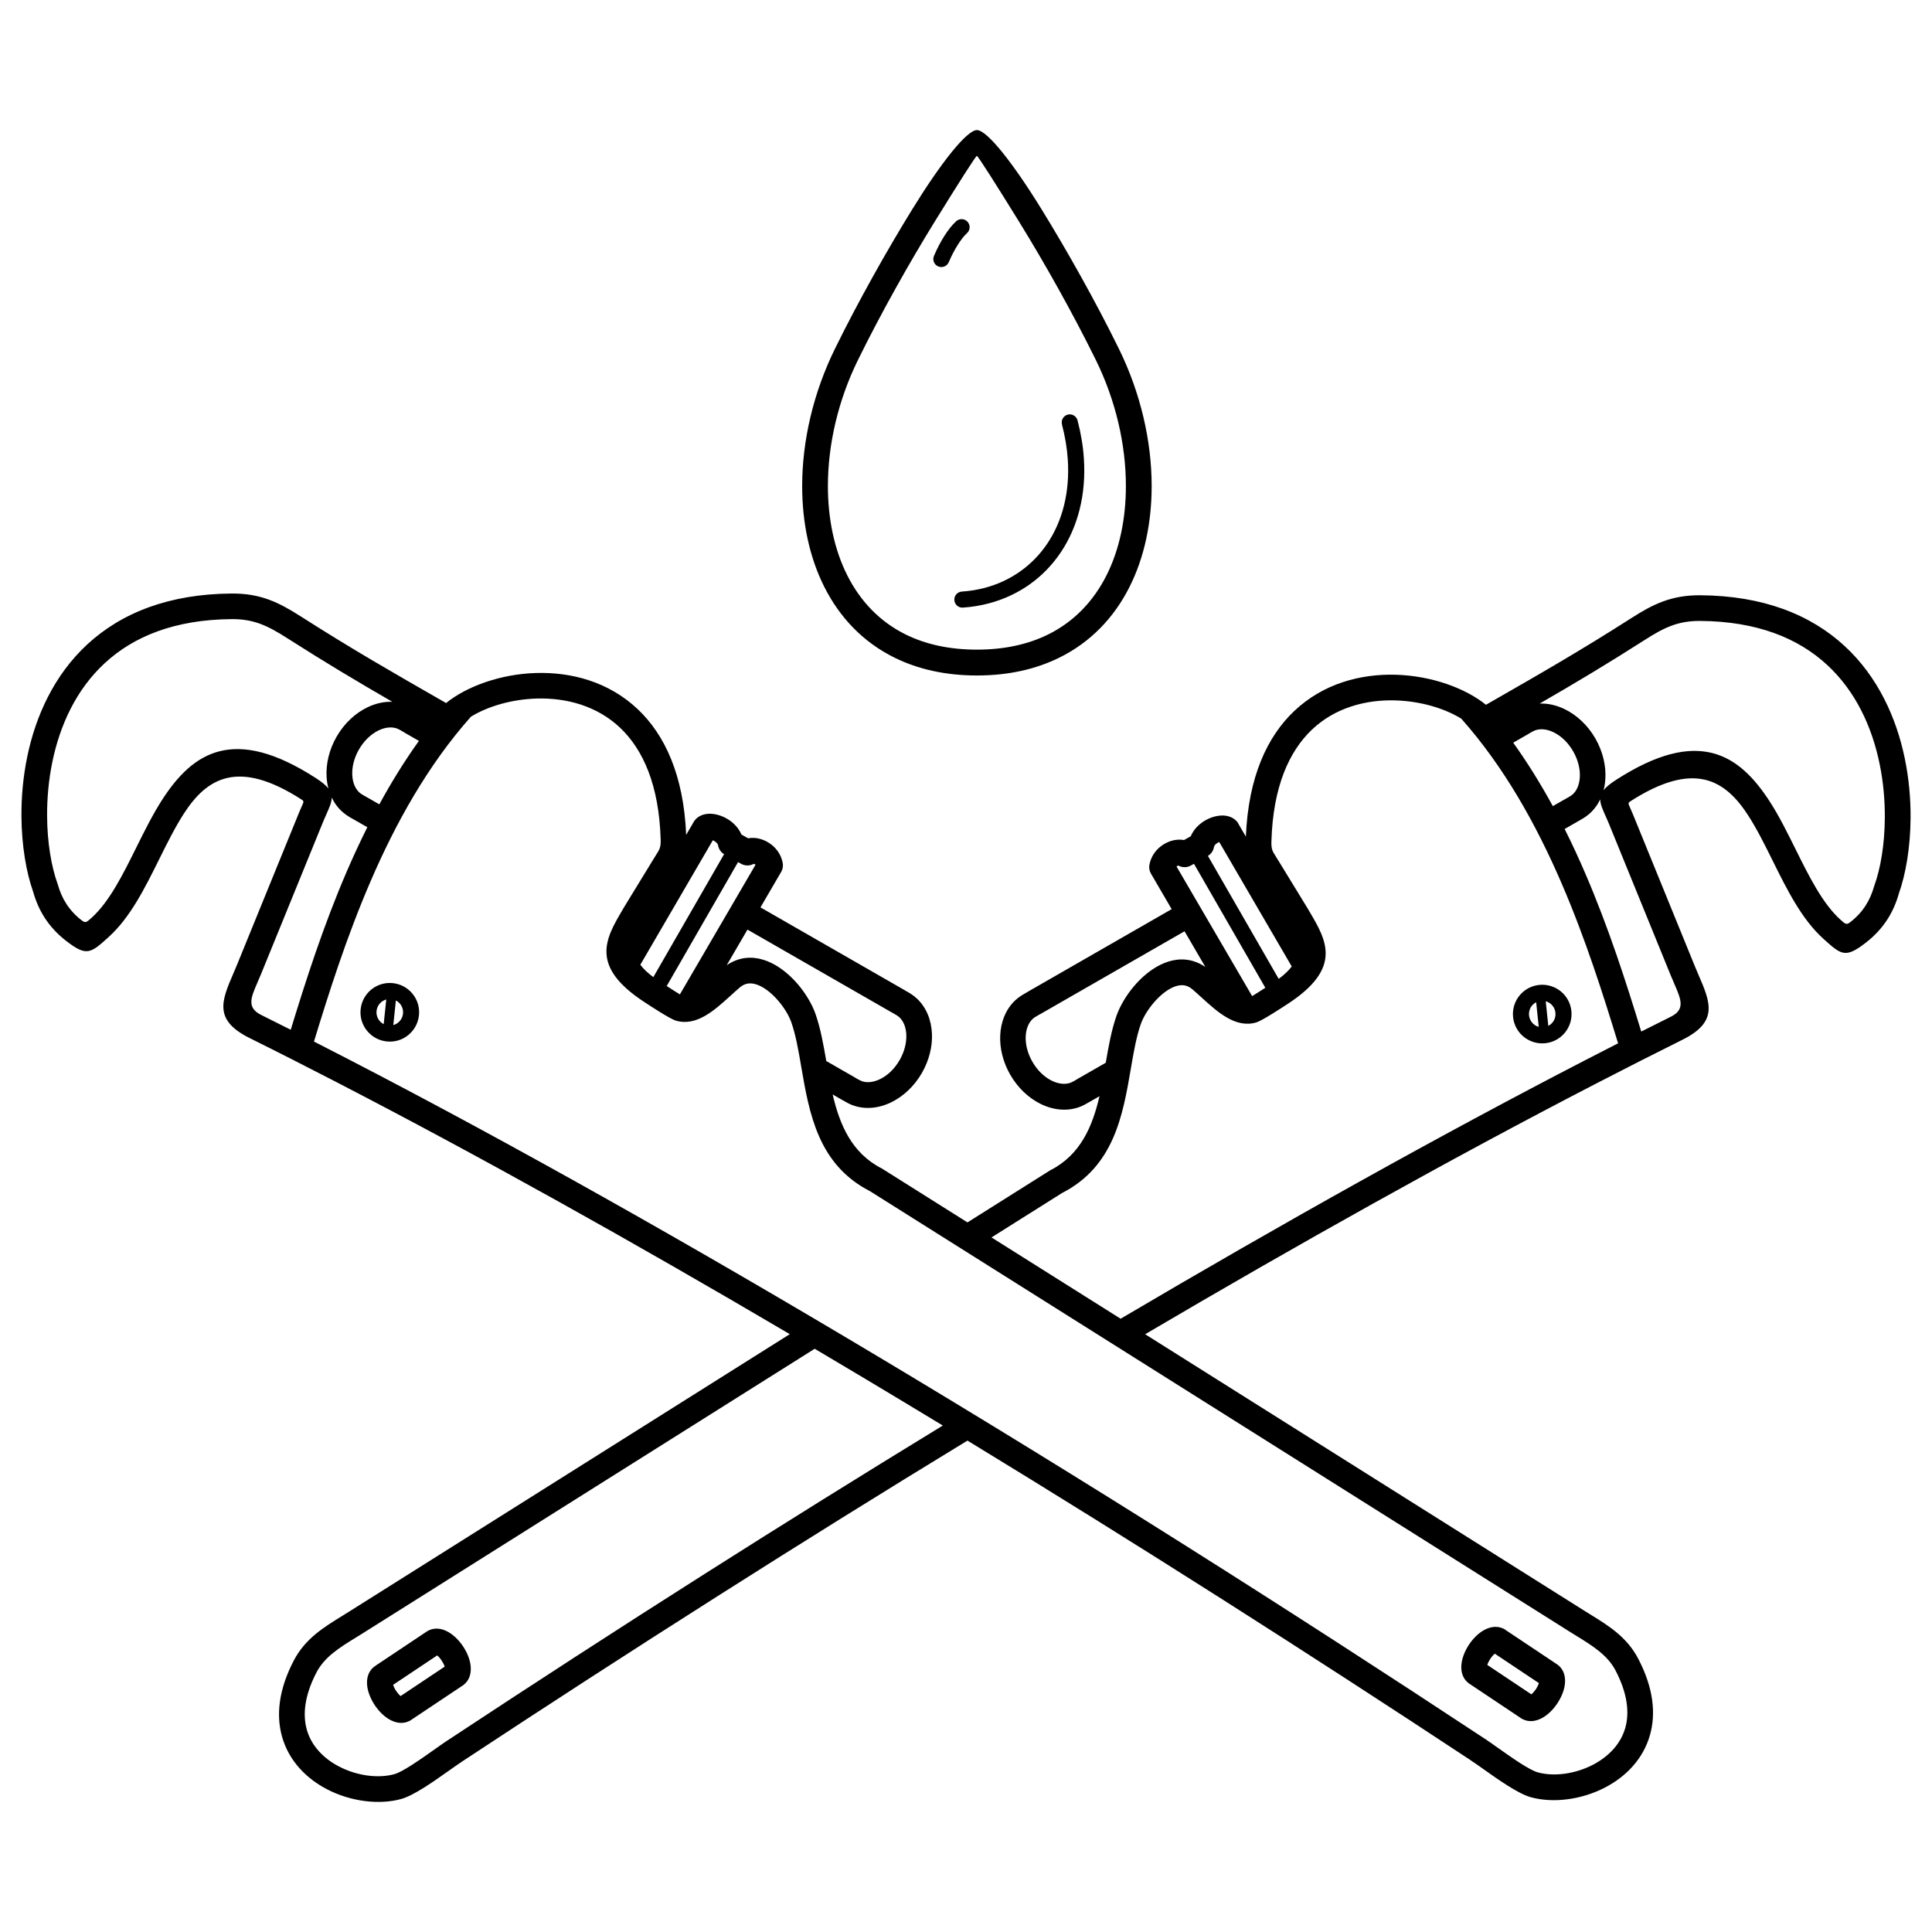 <?xml version="1.0" encoding="utf-8"?>
<!-- Generator: Adobe Illustrator 24.2.1, SVG Export Plug-In . SVG Version: 6.00 Build 0)  -->
<svg version="1.1" id="Layer_1" xmlns="http://www.w3.org/2000/svg" xmlns:xlink="http://www.w3.org/1999/xlink" x="0px" y="0px"
	 viewBox="0 0 100 100" enable-background="new 0 0 100 100" xml:space="preserve">
<g>
	<path d="M15.572,31.907c2.632,1.683,4.73,2.885,7.517,4.482c1.063-0.86,2.815-1.502,4.663-1.555
		c0.908-0.027,1.845,0.087,2.737,0.38c0.905,0.298,1.77,0.783,2.525,1.498c1.385,1.313,2.372,3.392,2.502,6.5l0.383-0.657
		c0.005-0.008,0.008-0.015,0.013-0.023H35.91c0.142-0.223,0.363-0.353,0.632-0.398c0.182-0.03,0.392-0.017,0.6,0.04
		c0.185,0.048,0.378,0.13,0.553,0.242c0.283,0.18,0.537,0.44,0.68,0.778l0.347,0.195h0.002c0.193-0.038,0.417-0.027,0.637,0.037
		c0.198,0.057,0.403,0.158,0.585,0.305c0.267,0.215,0.487,0.523,0.567,0.932c0.032,0.165,0,0.328-0.078,0.463l0,0l-1.073,1.84
		l7.475,4.292v0.003l0.065,0.037l0,0c-0.018-0.012-0.048-0.028,0,0c0.195,0.11,0.373,0.212,0.57,0.4
		c0.475,0.45,0.735,1.098,0.765,1.81c0.028,0.653-0.14,1.367-0.518,2.025c-0.395,0.688-0.958,1.208-1.565,1.51
		c-0.662,0.328-1.38,0.402-2.023,0.163h-0.003c-0.178-0.067-0.347-0.165-0.507-0.258c-0.068-0.04,0.157,0.092-0.078-0.043
		l-0.445-0.257c0.363,1.563,0.983,3.038,2.545,3.833l0.013,0.007l4.42,2.783l4.275-2.692l0.013-0.007
		c1.562-0.795,2.182-2.27,2.545-3.833l-0.445,0.257c-0.213,0.123-0.008,0.003-0.078,0.043c-0.158,0.092-0.325,0.19-0.51,0.258
		c-0.642,0.238-1.362,0.165-2.023-0.163c-0.608-0.302-1.17-0.822-1.565-1.51c-0.378-0.658-0.545-1.372-0.518-2.025
		c0.03-0.713,0.292-1.36,0.765-1.81c0.198-0.188,0.377-0.288,0.57-0.4c0.1-0.057-0.052,0.032,0.065-0.037v-0.003l7.475-4.292
		l-1.073-1.84l0,0c-0.078-0.135-0.11-0.298-0.078-0.463c0.08-0.407,0.298-0.717,0.567-0.932c0.183-0.147,0.388-0.248,0.585-0.305
		c0.218-0.063,0.443-0.075,0.637-0.037h0.002l0.347-0.195c0.143-0.337,0.397-0.598,0.68-0.778c0.175-0.112,0.368-0.193,0.553-0.242
		c0.208-0.055,0.418-0.07,0.6-0.04c0.268,0.045,0.49,0.175,0.632,0.398H64.09c0.005,0.008,0.01,0.015,0.013,0.023l0.383,0.657
		c0.13-3.11,1.117-5.187,2.502-6.5c0.755-0.715,1.62-1.2,2.525-1.498c0.892-0.293,1.828-0.407,2.737-0.38
		c1.848,0.053,3.6,0.695,4.663,1.555c2.788-1.597,4.887-2.8,7.517-4.482c0.575-0.368,1.088-0.662,1.645-0.867
		c0.577-0.212,1.187-0.325,1.933-0.32c1.638,0.01,3.052,0.265,4.267,0.703c2.558,0.923,4.225,2.65,5.248,4.652
		c1.007,1.968,1.382,4.198,1.368,6.175c-0.01,1.517-0.248,2.897-0.605,3.905c-0.132,0.468-0.323,0.92-0.598,1.347
		c-0.277,0.428-0.637,0.83-1.107,1.195c-1.068,0.828-1.272,0.645-2.21-0.203l-0.002-0.002c-1.113-1.007-1.867-2.523-2.615-4.032
		c-0.408-0.823-0.815-1.643-1.27-2.347c-1.187-1.837-2.798-2.858-6.112-0.718c-0.11,0.072-0.087,0.125-0.023,0.265
		c0.048,0.108,0.105,0.232,0.157,0.362l3.213,7.883c0.058,0.143,0.125,0.3,0.19,0.45c0.622,1.44,1.052,2.437-0.827,3.372
		c-0.818,0.407-1.552,0.777-2.203,1.107c-0.74,0.377-1.49,0.76-2.25,1.153c-3.762,1.945-7.632,4.03-11.563,6.22
		c-3.855,2.147-7.802,4.412-11.793,6.762l22.67,14.272c0.165,0.103,0.26,0.162,0.353,0.22c0.965,0.595,1.91,1.177,2.497,2.3
		c0.8,1.528,0.918,2.85,0.613,3.94c-0.177,0.632-0.493,1.178-0.903,1.637c-0.398,0.447-0.888,0.812-1.422,1.09
		c-1.23,0.643-2.713,0.822-3.852,0.503c-0.655-0.183-1.687-0.913-2.478-1.475c-0.217-0.153-0.413-0.293-0.628-0.435V91.11
		c-8.33-5.497-17.168-11.133-26.047-16.545c-4.297,2.618-8.622,5.312-12.913,8.038c-4.595,2.918-9.04,5.798-13.283,8.598v0.002
		c-0.215,0.142-0.412,0.282-0.628,0.435c-0.793,0.562-1.823,1.292-2.478,1.475c-1.138,0.318-2.62,0.14-3.852-0.503
		c-0.533-0.278-1.023-0.643-1.422-1.09c-0.41-0.458-0.727-1.005-0.903-1.637c-0.305-1.09-0.187-2.412,0.613-3.94
		c0.588-1.123,1.533-1.705,2.497-2.3c0.095-0.058,0.188-0.117,0.353-0.22l22.82-14.367c-8.062-4.747-16.017-9.197-23.507-13.068
		c-0.76-0.393-1.51-0.777-2.25-1.153c-0.652-0.332-1.387-0.7-2.205-1.107c-1.88-0.935-1.448-1.933-0.827-3.372
		c0.065-0.15,0.132-0.307,0.19-0.45l3.213-7.883c0.053-0.13,0.108-0.252,0.157-0.362c0.063-0.14,0.087-0.193-0.023-0.265
		c-3.313-2.14-4.925-1.118-6.112,0.718c-0.453,0.703-0.862,1.523-1.27,2.347c-0.748,1.508-1.502,3.025-2.615,4.032L5.63,48.495
		c-0.938,0.848-1.142,1.032-2.21,0.203c-0.47-0.365-0.83-0.767-1.107-1.195c-0.275-0.427-0.465-0.877-0.598-1.347
		c-0.357-1.01-0.595-2.39-0.605-3.905c-0.013-1.977,0.362-4.207,1.368-6.175c1.023-2.002,2.69-3.728,5.248-4.652
		c1.215-0.438,2.628-0.692,4.267-0.703c0.747-0.005,1.357,0.108,1.933,0.32c0.555,0.205,1.07,0.498,1.645,0.867V31.907z
		 M49.107,13.57c-0.09,0.212-0.333,0.31-0.545,0.22c-0.212-0.09-0.31-0.333-0.22-0.545c0.165-0.387,0.35-0.737,0.537-1.032
		c0.203-0.318,0.413-0.582,0.613-0.762c0.17-0.155,0.433-0.142,0.588,0.028s0.142,0.433-0.028,0.588
		c-0.145,0.132-0.307,0.335-0.47,0.593c-0.167,0.262-0.33,0.572-0.475,0.912V13.57z M54.968,21.967
		c-0.058-0.222,0.077-0.448,0.298-0.507c0.222-0.058,0.448,0.077,0.507,0.298c0.178,0.68,0.287,1.338,0.328,1.97
		c0.127,1.892-0.322,3.557-1.192,4.857c-0.875,1.308-2.173,2.238-3.737,2.648c-0.427,0.112-0.872,0.185-1.332,0.217
		c-0.23,0.015-0.427-0.158-0.443-0.387c-0.015-0.23,0.158-0.427,0.387-0.443c0.41-0.028,0.803-0.092,1.178-0.19
		c1.362-0.357,2.493-1.168,3.255-2.307c0.768-1.148,1.165-2.637,1.052-4.338c-0.04-0.585-0.138-1.192-0.303-1.818H54.968z
		 M50.563,6.733c0.527,0,1.867,1.697,3.345,4.095c1.29,2.09,2.792,4.753,4.007,7.228c1.113,2.265,1.695,4.755,1.695,7.102
		c0,1.888-0.375,3.693-1.152,5.232c-0.79,1.565-1.995,2.847-3.638,3.655c-1.195,0.587-2.61,0.918-4.255,0.918
		s-3.062-0.332-4.255-0.918c-1.643-0.807-2.847-2.09-3.638-3.655c-0.777-1.538-1.152-3.343-1.152-5.232
		c0-2.347,0.582-4.837,1.695-7.102c1.215-2.475,2.717-5.138,4.007-7.228c1.478-2.397,2.818-4.095,3.345-4.095H50.563z
		 M52.778,11.525c-1.25-2.025-2.163-3.458-2.215-3.458s-0.965,1.433-2.215,3.458c-1.272,2.062-2.75,4.685-3.943,7.113
		c-1.02,2.077-1.553,4.363-1.553,6.518c0,1.69,0.328,3.29,1.007,4.632c0.665,1.317,1.668,2.39,3.033,3.06
		c1.012,0.497,2.232,0.777,3.672,0.777c1.44,0,2.66-0.28,3.672-0.777c1.365-0.67,2.368-1.745,3.033-3.06
		c0.678-1.343,1.007-2.943,1.007-4.632c0-2.157-0.533-4.442-1.553-6.518C55.528,16.208,54.05,13.585,52.778,11.525z M80.007,51.825
		l0.133,1.273c0.085-0.043,0.16-0.105,0.22-0.178c0.11-0.137,0.168-0.315,0.148-0.505c-0.02-0.188-0.115-0.35-0.252-0.462
		C80.183,51.895,80.098,51.85,80.007,51.825z M79.645,53.15l-0.133-1.273c-0.085,0.043-0.16,0.105-0.22,0.178
		c-0.11,0.137-0.168,0.315-0.148,0.505c0.02,0.188,0.115,0.35,0.252,0.462C79.468,53.08,79.553,53.125,79.645,53.15z M78.647,51.532
		c0.245-0.302,0.603-0.51,1.022-0.553c0.417-0.043,0.812,0.087,1.113,0.33c0.302,0.245,0.51,0.603,0.553,1.022
		c0.043,0.417-0.087,0.812-0.33,1.113c-0.245,0.302-0.603,0.51-1.022,0.553c-0.417,0.043-0.812-0.087-1.113-0.33
		c-0.302-0.245-0.51-0.603-0.553-1.022C78.273,52.228,78.403,51.833,78.647,51.532z M62.523,44.303l3.662,6.363
		c0.303-0.223,0.523-0.437,0.675-0.642l-3.753-6.443c-0.03,0.013-0.06,0.03-0.092,0.048c-0.092,0.058-0.167,0.133-0.18,0.21
		c-0.033,0.2-0.152,0.365-0.313,0.462L62.523,44.303z M65.493,51.127L61.8,44.71l-0.16,0.09c-0.21,0.118-0.457,0.11-0.652,0
		c-0.032,0.012-0.063,0.027-0.092,0.048l3.903,6.69c0.003,0.007,0.008,0.013,0.012,0.02C64.982,51.455,65.255,51.282,65.493,51.127z
		 M22.63,85.683l-2.282,1.523c0.028,0.095,0.08,0.203,0.155,0.315c0.077,0.113,0.157,0.205,0.232,0.267l2.282-1.523
		c-0.028-0.093-0.082-0.202-0.157-0.315c-0.075-0.113-0.157-0.205-0.232-0.267H22.63z M19.418,86.23l2.67-1.782
		c0.038-0.027,0.078-0.048,0.118-0.065c0.325-0.152,0.7-0.098,1.053,0.122c0.247,0.153,0.502,0.4,0.707,0.707
		c0.207,0.308,0.337,0.64,0.383,0.927c0.07,0.442-0.043,0.832-0.355,1.072c-0.012,0.008-0.022,0.017-0.033,0.023l-2.633,1.758
		c-0.04,0.032-0.085,0.06-0.132,0.082c-0.327,0.17-0.707,0.125-1.07-0.093c-0.253-0.152-0.515-0.403-0.725-0.718l0,0
		c-0.212-0.318-0.345-0.657-0.388-0.948c-0.068-0.457,0.062-0.855,0.407-1.083H19.418z M61.312,48.203L53.827,52.5l-0.002-0.002
		l-0.07,0.04l0,0c0.01-0.005,0.023-0.013,0,0c-0.12,0.068-0.23,0.13-0.31,0.207c-0.218,0.207-0.338,0.528-0.355,0.9
		c-0.017,0.412,0.095,0.873,0.347,1.312c0.26,0.453,0.618,0.79,0.998,0.978c0.338,0.168,0.687,0.213,0.975,0.107
		c0.088-0.033,0.195-0.095,0.297-0.155c0.127-0.075-0.07,0.037,0.09-0.055l1.437-0.825c0.148-0.863,0.295-1.692,0.558-2.438
		c0.17-0.483,0.49-1.035,0.898-1.518c0.382-0.452,0.852-0.855,1.36-1.108c0.573-0.285,1.193-0.382,1.812-0.163
		c0.18,0.063,0.357,0.153,0.527,0.27l-1.077-1.847V48.203z M53.757,52.538C53.743,52.547,53.748,52.543,53.757,52.538L53.757,52.538
		z M80.37,41.727l0.582-0.333l0.002,0.002c0.062-0.037,0.093-0.053,0.107-0.062l0,0c-0.008,0.005-0.015,0.008,0,0
		c0.125-0.07,0.253-0.142,0.327-0.205c0.23-0.198,0.36-0.522,0.383-0.897c0.025-0.42-0.087-0.893-0.343-1.342
		c-0.267-0.463-0.633-0.805-1.02-0.99c-0.343-0.165-0.695-0.203-0.982-0.085c-0.077,0.032-0.175,0.09-0.268,0.145
		c-0.108,0.063,0.028-0.013-0.097,0.058l-0.737,0.423c0.755,1.055,1.435,2.158,2.052,3.287L80.37,41.727z M79.692,36.417
		C80.12,36.4,80.558,36.5,80.975,36.7c0.623,0.298,1.202,0.827,1.603,1.527c0.388,0.677,0.555,1.413,0.515,2.082
		c-0.012,0.205-0.043,0.403-0.093,0.593c0.128-0.163,0.337-0.337,0.65-0.537c4.242-2.738,6.36-1.342,7.95,1.12
		c0.49,0.758,0.915,1.617,1.342,2.477c0.693,1.398,1.392,2.802,2.313,3.635l0.002,0.002c0.258,0.233,0.315,0.285,0.507,0.135
		c0.342-0.265,0.602-0.553,0.8-0.862c0.2-0.31,0.338-0.642,0.437-0.988l0.015-0.045c0.32-0.885,0.533-2.123,0.542-3.505
		c0.012-1.793-0.323-3.807-1.222-5.565c-0.882-1.725-2.315-3.213-4.513-4.005c-1.08-0.39-2.345-0.615-3.823-0.625
		c-0.57-0.003-1.033,0.082-1.47,0.242c-0.457,0.168-0.895,0.42-1.39,0.737c-1.99,1.273-3.635,2.252-5.45,3.3H79.692z M82.828,41.373
		c-0.14,0.292-0.332,0.55-0.575,0.76c-0.185,0.16-0.368,0.262-0.545,0.362c-0.112,0.063,0.045-0.028-0.097,0.052v0.003l-0.625,0.358
		c0.378,0.753,0.73,1.515,1.058,2.278c1.22,2.825,2.132,5.68,2.907,8.207c0.56-0.283,1.072-0.54,1.535-0.77
		c0.75-0.373,0.523-0.897,0.197-1.653c-0.063-0.145-0.128-0.297-0.202-0.475l-3.213-7.883c-0.05-0.123-0.097-0.225-0.137-0.315
		c-0.173-0.387-0.302-0.67-0.305-0.922L82.828,41.373z M81.058,41.333C81.073,41.325,81.065,41.328,81.058,41.333L81.058,41.333z
		 M83.752,54.002c-0.775-2.53-1.687-5.415-2.928-8.29c-1.302-3.017-2.96-6.005-5.188-8.515c-0.86-0.53-2.1-0.907-3.422-0.945
		c-0.758-0.022-1.538,0.072-2.283,0.317c-0.732,0.24-1.427,0.628-2.025,1.197c-1.18,1.12-2.017,2.958-2.098,5.787
		c-0.012,0.402,0.055,0.507,0.237,0.793c0.033,0.053,0.07,0.112,0.163,0.263c0.385,0.632,0.923,1.51,1.227,2.005
		c0.14,0.23,0.232,0.377,0.238,0.39l0.107,0.182c0.877,1.483,1.718,2.912-1.115,4.767l-0.008,0.005
		c-0.258,0.17-1.328,0.87-1.618,0.958c-1.075,0.328-2.012-0.525-2.862-1.3c-0.16-0.147-0.317-0.288-0.455-0.405
		c-0.102-0.087-0.2-0.143-0.297-0.177c-0.242-0.085-0.515-0.032-0.785,0.102c-0.333,0.167-0.657,0.45-0.933,0.775
		c-0.307,0.362-0.542,0.76-0.66,1.095c-0.232,0.658-0.372,1.472-0.517,2.32c-0.413,2.4-0.868,5.045-3.552,6.42l-3.658,2.303
		l6.683,4.208c4.16-2.453,8.315-4.842,12.415-7.125c3.963-2.207,7.847-4.3,11.6-6.24c0.578-0.298,1.155-0.595,1.733-0.89H83.752z
		 M48.797,73.785c-1.34-0.813-2.678-1.62-4.017-2.42c-0.872-0.522-1.742-1.038-2.612-1.553l-23.4,14.732
		c-0.075,0.047-0.22,0.137-0.363,0.225c-0.808,0.498-1.602,0.987-2.018,1.785c-0.623,1.193-0.728,2.182-0.508,2.967
		c0.118,0.425,0.335,0.795,0.617,1.11c0.292,0.327,0.65,0.595,1.042,0.798c0.937,0.49,2.043,0.633,2.877,0.4
		c0.445-0.125,1.365-0.777,2.073-1.277c0.277-0.195,0.525-0.372,0.66-0.46h0.003c4.392-2.898,8.852-5.79,13.302-8.615
		c4.047-2.57,8.178-5.145,12.348-7.692H48.797z M20.49,51.785l-0.133,1.273c0.093-0.025,0.178-0.07,0.25-0.128
		c0.137-0.112,0.232-0.273,0.252-0.462c0.02-0.19-0.038-0.368-0.148-0.505C20.65,51.89,20.577,51.828,20.49,51.785z M19.86,53.007
		l0.133-1.273c-0.093,0.025-0.178,0.07-0.25,0.128c-0.137,0.112-0.232,0.273-0.252,0.462c-0.02,0.19,0.038,0.368,0.148,0.505
		C19.7,52.902,19.773,52.963,19.86,53.007z M20.333,50.887c0.417,0.043,0.777,0.252,1.022,0.553c0.245,0.302,0.375,0.697,0.33,1.113
		c-0.043,0.417-0.252,0.777-0.553,1.022c-0.302,0.245-0.697,0.375-1.113,0.33c-0.417-0.043-0.777-0.252-1.022-0.553
		c-0.245-0.302-0.375-0.697-0.33-1.113c0.043-0.417,0.252-0.777,0.553-1.022C19.522,50.972,19.917,50.842,20.333,50.887z
		 M38.202,44.62l-3.693,6.417c0.238,0.155,0.512,0.33,0.682,0.432c0.003-0.007,0.007-0.013,0.012-0.02l3.903-6.69
		c-0.028-0.022-0.06-0.037-0.092-0.048c-0.195,0.11-0.442,0.118-0.652,0L38.202,44.62z M33.817,50.575l3.662-6.363
		c-0.162-0.097-0.28-0.262-0.313-0.462c-0.013-0.078-0.088-0.153-0.18-0.21c-0.03-0.02-0.062-0.035-0.09-0.048l-3.753,6.443
		c0.152,0.205,0.372,0.418,0.675,0.642V50.575z M77.915,84.358l2.67,1.782c0.343,0.23,0.473,0.627,0.407,1.083
		c-0.043,0.292-0.175,0.63-0.388,0.948l0,0c-0.21,0.315-0.472,0.567-0.725,0.718c-0.363,0.218-0.743,0.263-1.07,0.093
		c-0.047-0.022-0.092-0.05-0.132-0.082l-2.633-1.758c-0.012-0.008-0.023-0.015-0.033-0.023c-0.313-0.24-0.427-0.63-0.355-1.072
		c0.047-0.288,0.177-0.618,0.383-0.927c0.205-0.308,0.46-0.555,0.707-0.707c0.355-0.218,0.728-0.273,1.053-0.122
		c0.042,0.017,0.08,0.038,0.118,0.065l0,0H77.915z M79.653,87.117l-2.282-1.523c-0.077,0.063-0.157,0.153-0.232,0.267
		c-0.075,0.113-0.128,0.222-0.157,0.315l2.282,1.523c0.067-0.055,0.138-0.132,0.207-0.228c0.015-0.027,0.032-0.052,0.05-0.075
		C79.583,87.297,79.628,87.2,79.653,87.117z M37.613,49.96c0.17-0.118,0.347-0.207,0.527-0.27c0.618-0.217,1.238-0.12,1.812,0.165
		c0.508,0.253,0.978,0.657,1.36,1.108c0.408,0.482,0.728,1.033,0.898,1.518c0.262,0.747,0.408,1.575,0.558,2.438l1.437,0.825
		c0.18,0.103-0.035-0.018,0.09,0.055c0.098,0.058,0.203,0.118,0.298,0.155v0.002c0.288,0.107,0.635,0.06,0.973-0.107
		c0.38-0.188,0.737-0.525,0.998-0.978c0.252-0.438,0.363-0.9,0.347-1.312c-0.015-0.37-0.137-0.693-0.355-0.9
		c-0.077-0.073-0.18-0.133-0.293-0.198c0.022,0.012,0.042,0.023-0.017-0.01l0,0c-0.02-0.012-0.002,0,0.017,0.01l-0.017-0.01l0,0
		l-0.07-0.04l-0.002,0.002l-7.485-4.297l-1.077,1.847V49.96z M46.9,51.293C46.918,51.305,46.912,51.3,46.9,51.293L46.9,51.293z
		 M19.013,42.817l-0.625-0.358c-0.055-0.032-0.077-0.043-0.097-0.055c-0.177-0.098-0.36-0.202-0.545-0.362
		c-0.243-0.21-0.435-0.468-0.575-0.76c-0.003,0.253-0.13,0.535-0.303,0.922c-0.04,0.09-0.087,0.192-0.137,0.315l-3.213,7.883
		c-0.073,0.178-0.138,0.33-0.202,0.475c-0.327,0.757-0.553,1.28,0.197,1.653c0.463,0.23,0.975,0.487,1.535,0.77
		c0.775-2.527,1.687-5.382,2.907-8.207c0.328-0.762,0.682-1.523,1.058-2.278V42.817z M16.998,40.81
		c-0.05-0.19-0.082-0.388-0.093-0.593c-0.04-0.668,0.127-1.405,0.515-2.082c0.402-0.702,0.98-1.228,1.603-1.527
		c0.417-0.2,0.857-0.298,1.283-0.283c-1.815-1.05-3.458-2.028-5.45-3.3c-0.495-0.317-0.933-0.568-1.39-0.737
		c-0.437-0.16-0.9-0.247-1.47-0.242c-1.478,0.01-2.743,0.235-3.823,0.625c-2.198,0.793-3.632,2.28-4.513,4.005
		c-0.898,1.758-1.233,3.772-1.222,5.565c0.008,1.382,0.223,2.62,0.542,3.505l0.015,0.045c0.098,0.348,0.237,0.68,0.437,0.988
		c0.198,0.308,0.458,0.597,0.8,0.862c0.192,0.148,0.248,0.098,0.507-0.135l0.002-0.002c0.923-0.833,1.62-2.238,2.313-3.635
		c0.427-0.86,0.853-1.718,1.342-2.477c1.59-2.462,3.708-3.858,7.95-1.12c0.312,0.202,0.52,0.373,0.65,0.537H16.998z M21.682,38.348
		l-0.737-0.423v-0.003c-0.062-0.035-0.08-0.047-0.097-0.057c-0.093-0.055-0.192-0.113-0.268-0.145
		c-0.288-0.118-0.64-0.08-0.982,0.085c-0.387,0.185-0.753,0.527-1.02,0.99c-0.258,0.448-0.368,0.922-0.343,1.342
		c0.022,0.375,0.153,0.698,0.383,0.897c0.073,0.063,0.202,0.135,0.327,0.205l0.107,0.06l0.582,0.333
		c0.615-1.128,1.295-2.232,2.052-3.287L21.682,38.348z M24.367,37.105c-2.228,2.51-3.887,5.498-5.188,8.515
		c-1.242,2.877-2.155,5.76-2.928,8.29c0.578,0.295,1.155,0.592,1.733,0.89c8.712,4.505,18.06,9.792,27.478,15.423
		c10.637,6.36,21.373,13.163,31.392,19.775h0.003c0.135,0.088,0.383,0.265,0.66,0.46c0.707,0.5,1.627,1.152,2.073,1.277
		c0.833,0.233,1.94,0.092,2.877-0.4c0.39-0.205,0.748-0.472,1.042-0.798c0.282-0.315,0.498-0.687,0.617-1.11
		c0.22-0.785,0.115-1.773-0.508-2.967c-0.417-0.798-1.21-1.287-2.018-1.785c-0.145-0.09-0.29-0.178-0.363-0.225l-36.21-22.797
		c-2.683-1.375-3.138-4.02-3.552-6.42c-0.145-0.847-0.285-1.662-0.517-2.32c-0.118-0.337-0.353-0.733-0.66-1.095
		c-0.275-0.325-0.598-0.608-0.933-0.775c-0.27-0.133-0.543-0.187-0.785-0.102c-0.097,0.033-0.195,0.092-0.297,0.177
		c-0.138,0.117-0.293,0.26-0.455,0.405c-0.85,0.775-1.787,1.628-2.862,1.3c-0.29-0.088-1.362-0.79-1.62-0.96l-0.007-0.005
		c-2.833-1.855-1.99-3.283-1.115-4.767c0.008-0.015-0.017,0.03,0.107-0.185h0.002c0.013-0.022,0.103-0.17,0.24-0.393
		c0.303-0.495,0.84-1.37,1.223-2c0.092-0.152,0.13-0.212,0.163-0.263c0.182-0.287,0.248-0.392,0.237-0.793
		c-0.082-2.828-0.917-4.667-2.098-5.787c-0.598-0.568-1.293-0.955-2.025-1.197c-0.745-0.245-1.527-0.338-2.283-0.317
		c-1.322,0.038-2.562,0.413-3.422,0.945V37.105z"/>
</g>
</svg>
